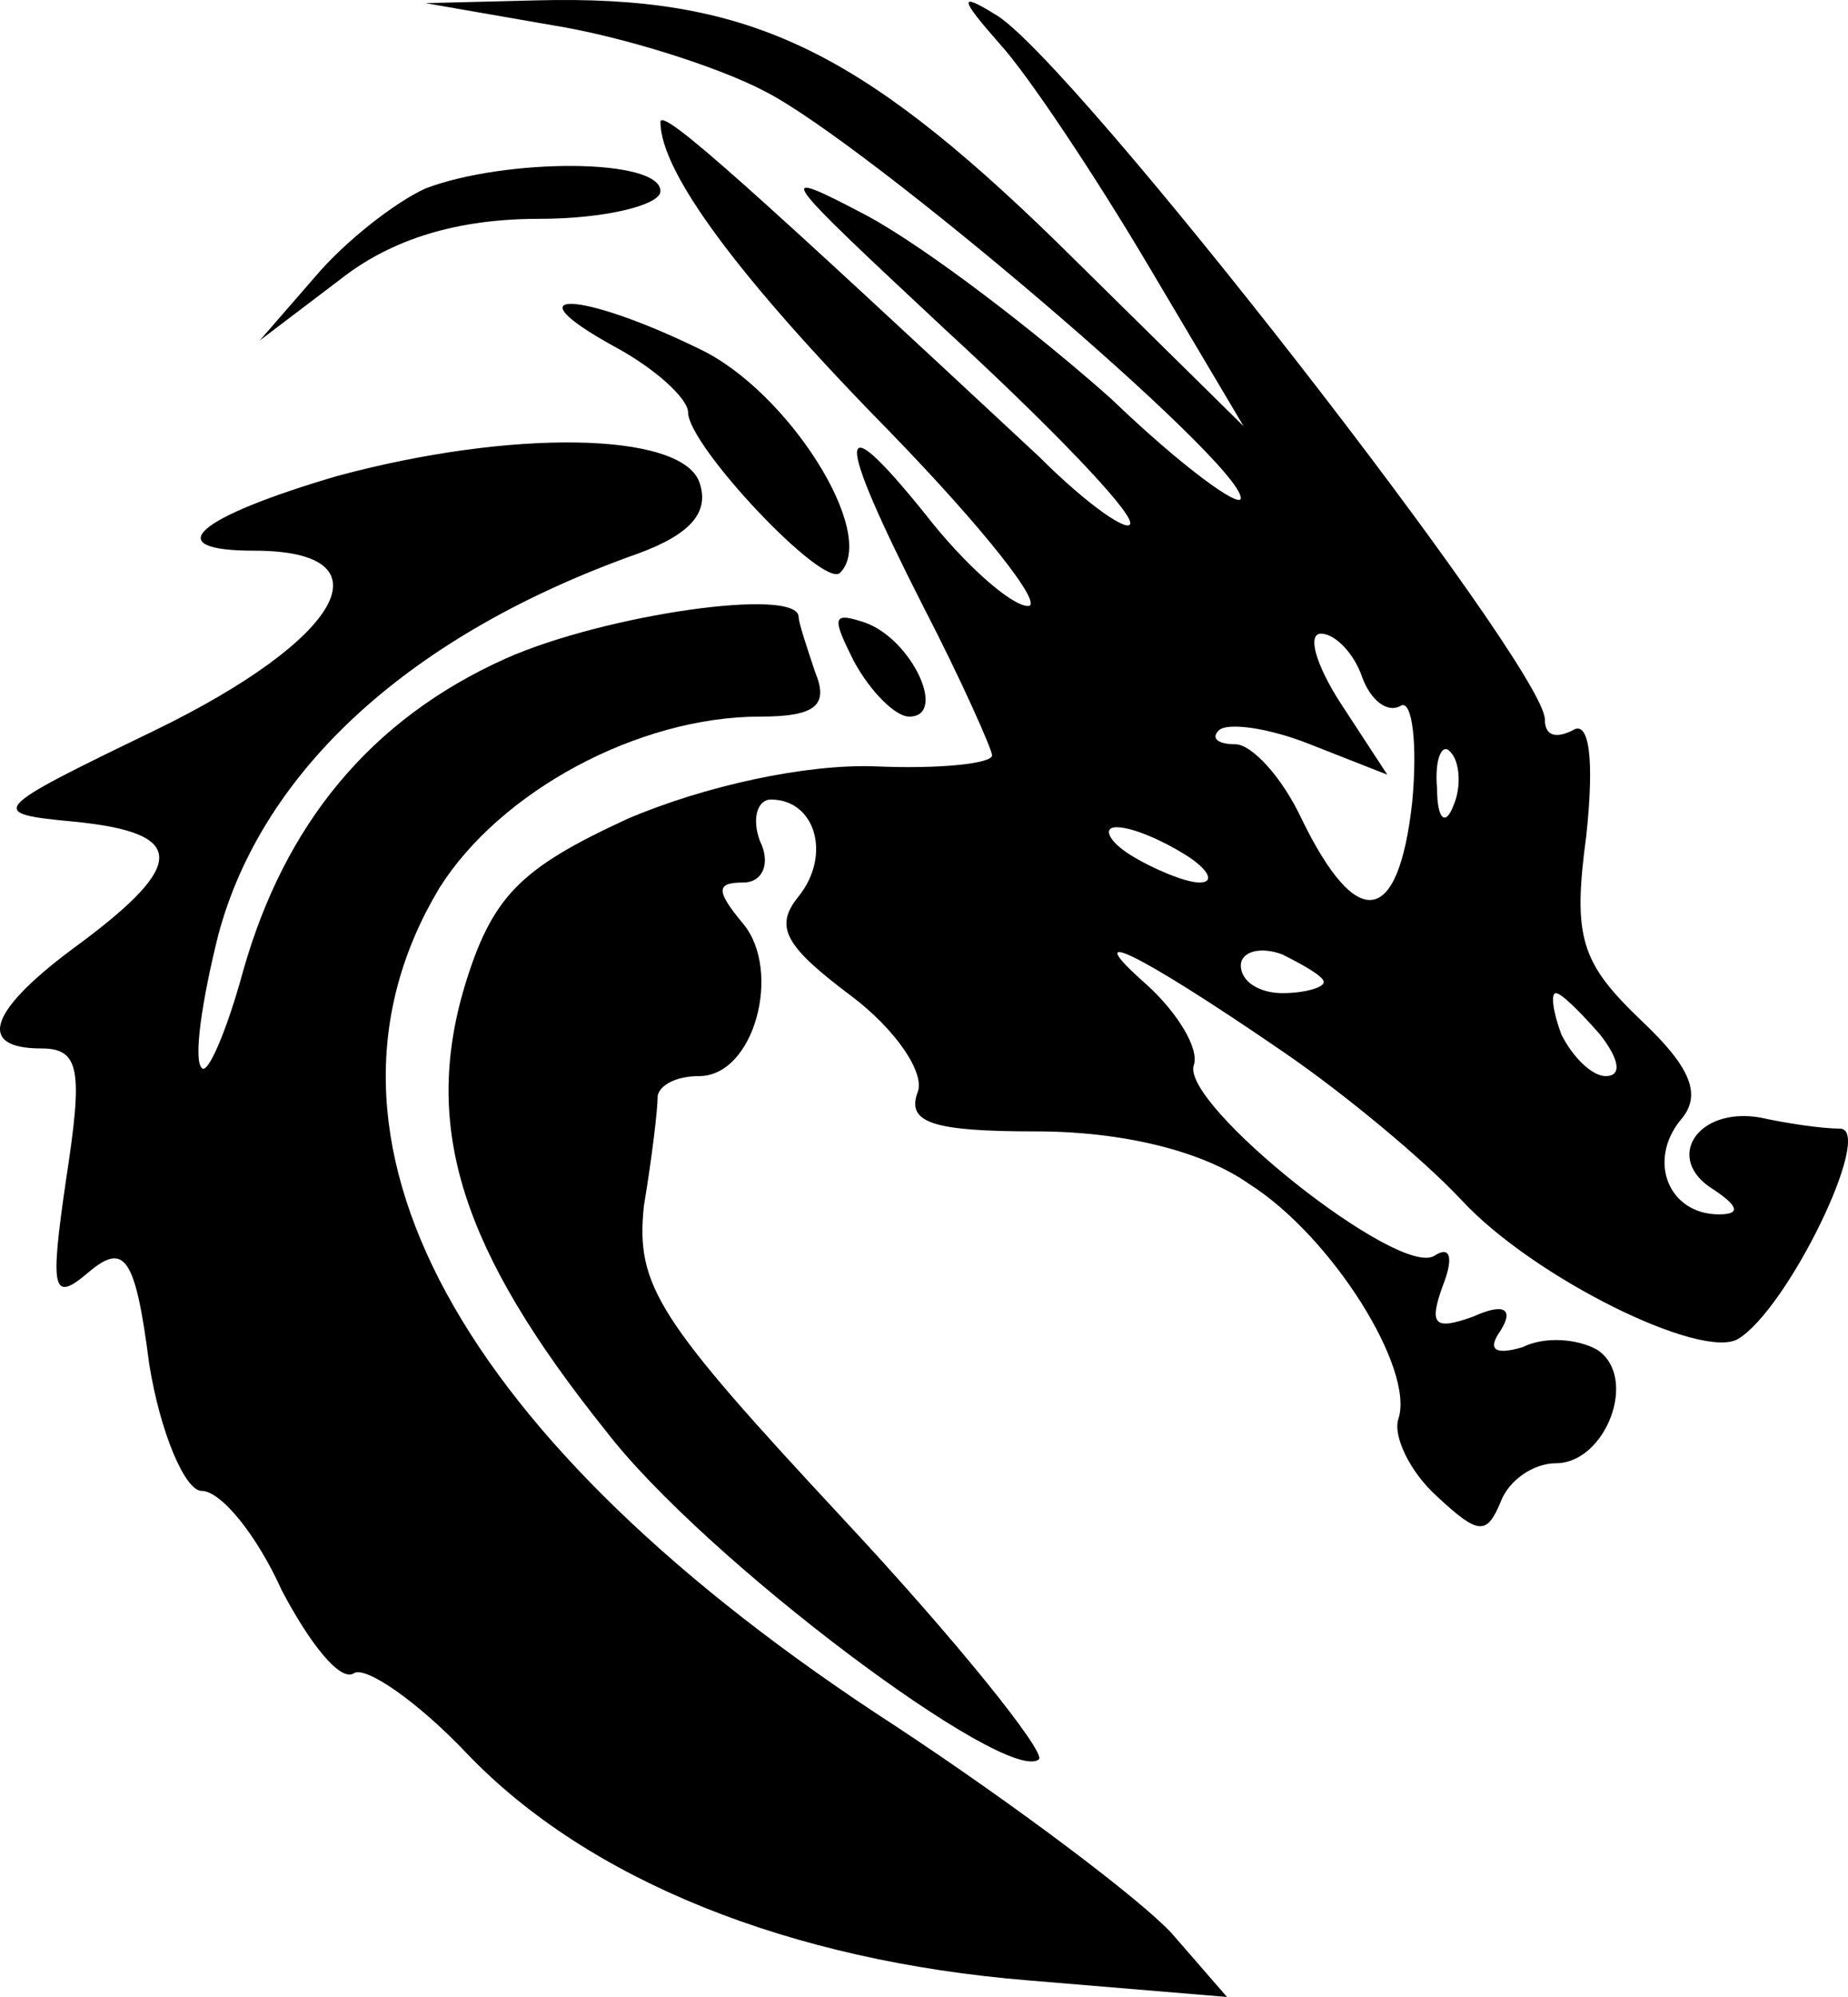 <?xml version="1.0" encoding="UTF-8" standalone="no"?>
<svg
   version="1.0"
   width="66.866pt"
   height="72.214pt"
   viewBox="0 0 66.866 72.214"
   preserveAspectRatio="xMidYMid"
   id="svg192"
   xmlns="http://www.w3.org/2000/svg"
   xmlns:svg="http://www.w3.org/2000/svg">
  <defs
     id="defs192" />
  <g
     transform="matrix(0.1,0,0,-0.1,-344.103,202.914)"
     fill="#000000"
     stroke="none"
     id="g192">
    <path
       d="m 3641,2020 c 25,-4 60,-15 77,-24 37,-19 172,-134 172,-147 0,-4 -21,11 -47,36 -27,24 -66,54 -88,66 -36,19 -32,15 28,-41 37,-34 67,-65 67,-70 0,-4 -15,6 -33,24 -101,94 -137,127 -137,121 0,-18 28,-56 83,-112 34,-35 56,-63 50,-63 -6,0 -23,15 -37,33 -33,41 -33,30 -1,-33 14,-27 25,-52 25,-54 0,-3 -19,-5 -42,-4 -25,1 -62,-7 -90,-19 -39,-18 -49,-28 -59,-61 -15,-51 -1,-95 51,-160 36,-47 146,-129 157,-119 2,3 -29,42 -71,87 -67,72 -75,84 -72,113 3,18 5,35 5,40 1,4 7,7 15,7 20,0 30,38 16,55 -10,12 -10,15 0,15 7,0 10,7 6,15 -3,8 -1,15 4,15 16,0 22,-20 10,-35 -9,-11 -5,-18 19,-36 16,-12 27,-28 24,-35 -4,-11 6,-14 43,-14 31,0 60,-7 77,-19 30,-19 60,-67 54,-85 -2,-6 4,-19 14,-28 15,-14 18,-14 23,-2 3,8 12,14 20,14 18,0 30,31 15,41 -7,4 -19,5 -27,1 -10,-3 -13,-1 -8,6 5,8 1,10 -10,5 -14,-5 -16,-3 -11,11 4,10 3,15 -3,11 -13,-8 -92,55 -87,69 2,6 -6,19 -17,29 -25,22 -5,13 49,-24 22,-15 51,-39 65,-54 26,-28 87,-58 100,-50 18,11 49,75 37,76 -7,0 -20,2 -29,4 -23,4 -35,-15 -17,-26 9,-6 10,-9 2,-9 -18,0 -26,19 -14,34 8,9 4,19 -14,36 -22,21 -25,30 -20,67 3,28 1,42 -5,38 -6,-3 -10,-2 -10,4 0,19 -172,240 -199,255 -13,8 -13,6 2,-11 10,-11 34,-47 53,-79 l 35,-59 -68,67 c -72,70 -112,89 -188,87 l -40,-1 z m 293,-236 c 3,-8 9,-13 14,-10 4,2 6,-14 4,-35 -5,-45 -20,-47 -40,-6 -7,15 -18,27 -24,27 -6,0 -9,2 -6,5 3,3 18,1 33,-5 l 28,-11 -17,26 c -9,14 -12,25 -7,25 5,0 12,-7 15,-16 z m 33,-46 c -3,-8 -6,-5 -6,6 -1,11 2,17 5,13 3,-3 4,-12 1,-19 z m -97,-18 c 8,-5 11,-10 5,-10 -5,0 -17,5 -25,10 -8,5 -10,10 -5,10 6,0 17,-5 25,-10 z m 50,-46 c 0,-2 -7,-4 -15,-4 -8,0 -15,4 -15,10 0,5 7,7 15,4 8,-4 15,-8 15,-10 z m 100,-19 c 7,-9 8,-15 2,-15 -5,0 -12,7 -16,15 -3,8 -4,15 -2,15 2,0 9,-7 16,-15 z"
       id="path74" />
    <path
       d="m 3595,1961 c -11,-5 -29,-19 -40,-32 l -20,-23 29,22 c 19,15 43,22 72,22 24,0 44,5 44,10 0,12 -56,12 -85,1 z"
       id="path87" />
    <path
       d="m 3663,1904 c 15,-8 27,-19 27,-24 0,-12 49,-64 55,-58 14,14 -19,66 -51,81 -43,21 -69,22 -31,1 z"
       id="path101" />
    <path
       d="m 3563,1857 c -51,-15 -65,-27 -30,-27 50,0 32,-32 -36,-65 -60,-29 -61,-30 -29,-33 40,-4 41,-15 2,-44 -33,-24 -38,-38 -14,-38 14,0 15,-8 9,-47 -6,-41 -5,-45 8,-34 13,11 17,6 22,-33 4,-25 13,-46 19,-46 7,0 20,-16 29,-36 10,-19 21,-33 26,-30 4,3 23,-10 41,-29 44,-46 117,-75 203,-82 l 72,-6 -20,23 c -11,12 -56,46 -100,75 -159,103 -219,213 -165,303 22,35 72,62 116,62 20,0 25,4 20,16 -3,9 -6,18 -6,20 0,11 -70,1 -106,-15 -49,-22 -80,-60 -95,-113 -6,-22 -13,-38 -15,-35 -3,3 0,24 6,48 16,60 70,109 152,138 19,7 26,15 22,26 -7,18 -68,19 -131,2 z"
       id="path112" />
    <path
       d="m 3750,1790 c 6,-11 15,-20 20,-20 14,0 1,28 -16,34 -12,4 -12,2 -4,-14 z"
       id="path125" />
  </g>
</svg>
